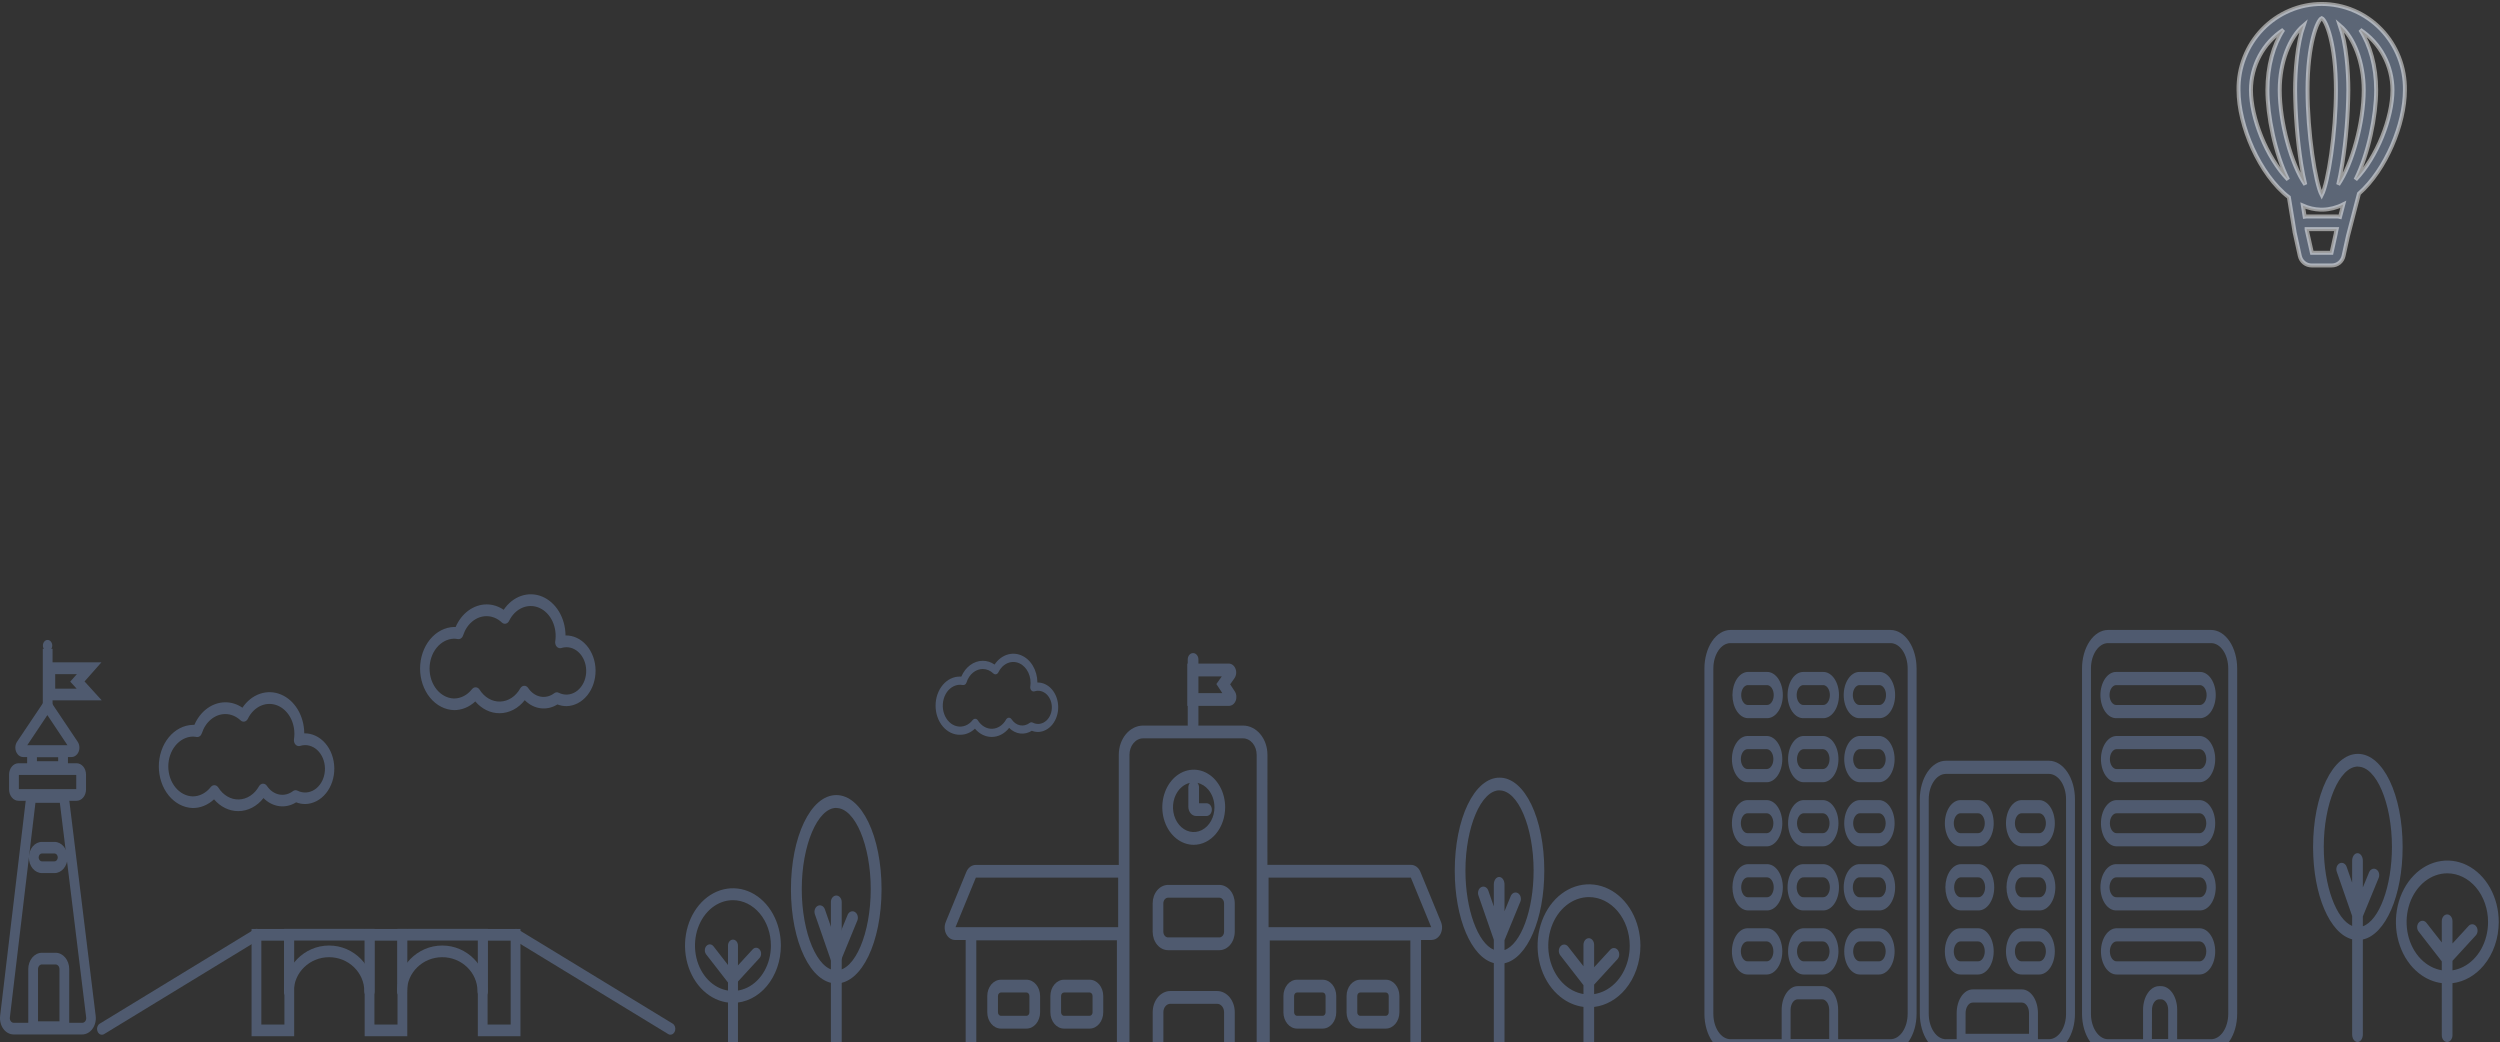 <svg width="631" height="263" viewBox="0 0 631 263" fill="none" xmlns="http://www.w3.org/2000/svg">
<rect x="0" y="0" width="631" height="263" fill="#333333" stroke="none"/>
<g opacity="0.5">
<path d="M558.073 265.62H532.09C530.345 265.616 528.671 264.591 527.437 262.77C526.203 260.948 525.508 258.478 525.506 255.902V168.718C525.508 166.142 526.203 163.672 527.437 161.85C528.671 160.029 530.345 159.004 532.09 159H558.073C559.819 159.002 561.493 160.026 562.729 161.848C563.964 163.67 564.659 166.141 564.661 168.718V255.902C564.659 258.479 563.964 260.95 562.729 262.772C561.493 264.594 559.819 265.618 558.073 265.62ZM532.09 162.319C530.941 162.321 529.839 162.996 529.026 164.195C528.213 165.395 527.756 167.021 527.755 168.718V255.902C527.756 257.598 528.213 259.225 529.026 260.425C529.839 261.624 530.941 262.299 532.09 262.301H558.073C559.223 262.301 560.326 261.627 561.14 260.427C561.954 259.227 562.411 257.6 562.413 255.902V168.718C562.411 167.02 561.954 165.393 561.14 164.193C560.326 162.993 559.223 162.319 558.073 162.319H532.09Z" fill="#6B82AB"/>
<path d="M549.5 265.587H540.91V254.879C540.91 253.295 541.336 251.775 542.095 250.655C542.855 249.535 543.884 248.905 544.958 248.905H545.475C546.548 248.905 547.578 249.535 548.337 250.655C549.096 251.775 549.523 253.295 549.523 254.879L549.5 265.587ZM543.136 262.268H547.251V254.879C547.251 254.175 547.062 253.5 546.725 253.002C546.387 252.504 545.93 252.224 545.452 252.224H544.958C544.481 252.224 544.023 252.504 543.686 253.002C543.348 253.5 543.159 254.175 543.159 254.879L543.136 262.268Z" fill="#6B82AB"/>
<path d="M555.163 181.264H534.236C533.706 181.29 533.177 181.159 532.682 180.878C532.187 180.597 531.736 180.171 531.354 179.627C530.973 179.083 530.67 178.431 530.463 177.711C530.256 176.99 530.149 176.215 530.149 175.432C530.149 174.65 530.256 173.875 530.463 173.154C530.67 172.434 530.973 171.782 531.354 171.238C531.736 170.694 532.187 170.268 532.682 169.987C533.177 169.706 533.706 169.575 534.236 169.601H555.163C555.693 169.575 556.221 169.706 556.716 169.987C557.211 170.268 557.663 170.694 558.044 171.238C558.425 171.782 558.728 172.434 558.935 173.154C559.143 173.875 559.249 174.65 559.249 175.432C559.249 176.215 559.143 176.99 558.935 177.711C558.728 178.431 558.425 179.083 558.044 179.627C557.663 180.171 557.211 180.597 556.716 180.878C556.221 181.159 555.693 181.29 555.163 181.264ZM534.236 172.92C534.005 172.902 533.774 172.954 533.557 173.073C533.34 173.191 533.142 173.373 532.974 173.608C532.806 173.843 532.673 174.126 532.582 174.44C532.491 174.754 532.443 175.091 532.443 175.432C532.443 175.774 532.491 176.111 532.582 176.425C532.673 176.739 532.806 177.021 532.974 177.257C533.142 177.492 533.34 177.674 533.557 177.792C533.774 177.91 534.005 177.963 534.236 177.945H555.163C555.394 177.963 555.624 177.91 555.841 177.792C556.058 177.674 556.256 177.492 556.424 177.257C556.592 177.021 556.725 176.739 556.816 176.425C556.908 176.111 556.955 175.774 556.955 175.432C556.955 175.091 556.908 174.754 556.816 174.44C556.725 174.126 556.592 173.843 556.424 173.608C556.256 173.373 556.058 173.191 555.841 173.073C555.624 172.954 555.394 172.902 555.163 172.92H534.236Z" fill="#6B82AB"/>
<path d="M555.163 197.434H534.236C533.187 197.434 532.182 196.82 531.44 195.725C530.699 194.631 530.282 193.147 530.282 191.599C530.282 190.052 530.699 188.568 531.44 187.474C532.182 186.379 533.187 185.765 534.236 185.765H555.163C556.211 185.765 557.217 186.379 557.958 187.474C558.699 188.568 559.116 190.052 559.116 191.599C559.116 193.147 558.699 194.631 557.958 195.725C557.217 196.82 556.211 197.434 555.163 197.434ZM534.236 189.084C533.783 189.084 533.35 189.349 533.03 189.821C532.711 190.292 532.531 190.932 532.531 191.599C532.531 192.267 532.711 192.907 533.03 193.378C533.35 193.85 533.783 194.115 534.236 194.115H555.163C555.615 194.115 556.048 193.85 556.368 193.378C556.688 192.907 556.867 192.267 556.867 191.599C556.867 190.932 556.688 190.292 556.368 189.821C556.048 189.349 555.615 189.084 555.163 189.084H534.236Z" fill="#6B82AB"/>
<path d="M555.163 213.618H534.236C533.187 213.618 532.182 213.003 531.44 211.909C530.699 210.815 530.282 209.331 530.282 207.783C530.282 206.236 530.699 204.751 531.44 203.657C532.182 202.563 533.187 201.948 534.236 201.948H555.163C556.211 201.948 557.217 202.563 557.958 203.657C558.699 204.751 559.116 206.236 559.116 207.783C559.116 209.331 558.699 210.815 557.958 211.909C557.217 213.003 556.211 213.618 555.163 213.618ZM534.236 205.267C533.783 205.267 533.35 205.532 533.03 206.004C532.711 206.476 532.531 207.116 532.531 207.783C532.531 208.45 532.711 209.09 533.03 209.562C533.35 210.034 533.783 210.299 534.236 210.299H555.163C555.386 210.299 555.608 210.234 555.815 210.107C556.022 209.981 556.21 209.796 556.368 209.562C556.526 209.328 556.652 209.051 556.737 208.746C556.823 208.441 556.867 208.113 556.867 207.783C556.867 207.453 556.823 207.126 556.737 206.82C556.652 206.515 556.526 206.238 556.368 206.004C556.21 205.771 556.022 205.585 555.815 205.459C555.608 205.332 555.386 205.267 555.163 205.267H534.236Z" fill="#6B82AB"/>
<path d="M555.163 229.787H534.236C533.706 229.814 533.177 229.683 532.682 229.401C532.187 229.12 531.736 228.695 531.354 228.151C530.973 227.607 530.67 226.955 530.463 226.234C530.256 225.514 530.149 224.739 530.149 223.956C530.149 223.173 530.256 222.398 530.463 221.678C530.67 220.957 530.973 220.305 531.354 219.761C531.736 219.217 532.187 218.792 532.682 218.51C533.177 218.229 533.706 218.098 534.236 218.124H555.163C555.693 218.098 556.221 218.229 556.716 218.51C557.211 218.792 557.663 219.217 558.044 219.761C558.425 220.305 558.728 220.957 558.935 221.678C559.143 222.398 559.249 223.173 559.249 223.956C559.249 224.739 559.143 225.514 558.935 226.234C558.728 226.955 558.425 227.607 558.044 228.151C557.663 228.695 557.211 229.12 556.716 229.401C556.221 229.683 555.693 229.814 555.163 229.787ZM534.236 221.443C534.005 221.426 533.774 221.478 533.557 221.596C533.34 221.715 533.142 221.897 532.974 222.132C532.806 222.367 532.673 222.65 532.582 222.963C532.491 223.277 532.443 223.615 532.443 223.956C532.443 224.297 532.491 224.635 532.582 224.948C532.673 225.262 532.806 225.545 532.974 225.78C533.142 226.015 533.34 226.197 533.557 226.316C533.774 226.434 534.005 226.486 534.236 226.468H555.163C555.394 226.486 555.624 226.434 555.841 226.316C556.058 226.197 556.256 226.015 556.424 225.78C556.592 225.545 556.725 225.262 556.816 224.948C556.908 224.635 556.955 224.297 556.955 223.956C556.955 223.615 556.908 223.277 556.816 222.963C556.725 222.65 556.592 222.367 556.424 222.132C556.256 221.897 556.058 221.715 555.841 221.596C555.624 221.478 555.394 221.426 555.163 221.443H534.236Z" fill="#6B82AB"/>
<path d="M555.163 245.965H534.236C533.187 245.965 532.182 245.35 531.44 244.256C530.699 243.161 530.282 241.677 530.282 240.13C530.282 238.582 530.699 237.098 531.44 236.004C532.182 234.91 533.187 234.295 534.236 234.295H555.163C556.211 234.295 557.217 234.91 557.958 236.004C558.699 237.098 559.116 238.582 559.116 240.13C559.116 241.677 558.699 243.161 557.958 244.256C557.217 245.35 556.211 245.965 555.163 245.965ZM534.236 237.614C533.783 237.614 533.35 237.879 533.03 238.351C532.711 238.823 532.531 239.463 532.531 240.13C532.531 240.797 532.711 241.437 533.03 241.909C533.35 242.381 533.783 242.646 534.236 242.646H555.163C555.615 242.646 556.048 242.381 556.368 241.909C556.688 241.437 556.867 240.797 556.867 240.13C556.867 239.463 556.688 238.823 556.368 238.351C556.048 237.879 555.615 237.614 555.163 237.614H534.236Z" fill="#6B82AB"/>
<path d="M517.136 265.62H491.154C489.407 265.618 487.733 264.594 486.497 262.772C485.262 260.95 484.567 258.479 484.565 255.902V201.735C484.566 199.157 485.26 196.684 486.496 194.861C487.731 193.038 489.406 192.013 491.154 192.011H517.136C518.882 192.014 520.556 193.04 521.791 194.863C523.025 196.687 523.719 199.158 523.72 201.735V255.902C523.718 258.478 523.023 260.948 521.789 262.77C520.555 264.591 518.881 265.616 517.136 265.62ZM491.154 195.33C490.003 195.332 488.9 196.007 488.086 197.208C487.272 198.409 486.815 200.037 486.813 201.735V255.902C486.815 257.599 487.272 259.227 488.086 260.427C488.9 261.627 490.003 262.301 491.154 262.301H517.136C518.285 262.299 519.387 261.624 520.2 260.425C521.013 259.225 521.47 257.598 521.472 255.902V201.735C521.472 200.038 521.015 198.409 520.202 197.208C519.389 196.007 518.286 195.332 517.136 195.33H491.154Z" fill="#6B82AB"/>
<path d="M514.374 264.253H493.865V255.703C493.865 254.118 494.292 252.599 495.051 251.478C495.81 250.358 496.84 249.729 497.913 249.729H510.326C511.4 249.729 512.43 250.358 513.189 251.478C513.948 252.599 514.374 254.118 514.374 255.703V264.253ZM496.101 260.933H512.125V255.703C512.125 254.999 511.936 254.323 511.599 253.825C511.261 253.327 510.804 253.048 510.326 253.048H497.913C497.436 253.048 496.979 253.327 496.641 253.825C496.304 254.323 496.114 254.999 496.114 255.703L496.101 260.933Z" fill="#6B82AB"/>
<path d="M499.254 213.618H494.837C493.789 213.618 492.783 213.003 492.042 211.909C491.3 210.815 490.884 209.331 490.884 207.783C490.884 206.236 491.3 204.751 492.042 203.657C492.783 202.563 493.789 201.948 494.837 201.948H499.254C500.302 201.948 501.308 202.563 502.049 203.657C502.791 204.751 503.207 206.236 503.207 207.783C503.207 209.331 502.791 210.815 502.049 211.909C501.308 213.003 500.302 213.618 499.254 213.618ZM494.837 205.267C494.385 205.267 493.951 205.532 493.632 206.004C493.312 206.476 493.133 207.116 493.133 207.783C493.133 208.45 493.312 209.09 493.632 209.562C493.951 210.034 494.385 210.299 494.837 210.299H499.254C499.478 210.299 499.699 210.234 499.906 210.107C500.113 209.981 500.301 209.796 500.459 209.562C500.617 209.328 500.743 209.051 500.829 208.746C500.914 208.441 500.958 208.113 500.958 207.783C500.958 207.453 500.914 207.126 500.829 206.82C500.743 206.515 500.617 206.238 500.459 206.004C500.301 205.771 500.113 205.585 499.906 205.459C499.699 205.332 499.478 205.267 499.254 205.267H494.837Z" fill="#6B82AB"/>
<path d="M499.254 229.787H494.837C493.812 229.736 492.841 229.1 492.128 228.012C491.416 226.924 491.017 225.469 491.017 223.956C491.017 222.442 491.416 220.988 492.128 219.9C492.841 218.812 493.812 218.175 494.837 218.124H499.254C499.784 218.098 500.312 218.229 500.807 218.51C501.302 218.792 501.754 219.217 502.135 219.761C502.516 220.305 502.819 220.957 503.027 221.678C503.234 222.398 503.34 223.173 503.34 223.956C503.34 224.739 503.234 225.514 503.027 226.234C502.819 226.955 502.516 227.607 502.135 228.151C501.754 228.695 501.302 229.12 500.807 229.401C500.312 229.683 499.784 229.814 499.254 229.787ZM494.837 221.443C494.401 221.477 493.99 221.756 493.689 222.223C493.388 222.691 493.22 223.311 493.22 223.956C493.22 224.601 493.388 225.221 493.689 225.689C493.99 226.156 494.401 226.435 494.837 226.468H499.254C499.485 226.486 499.716 226.434 499.932 226.316C500.149 226.197 500.348 226.015 500.515 225.78C500.683 225.545 500.816 225.262 500.908 224.948C500.999 224.635 501.046 224.297 501.046 223.956C501.046 223.615 500.999 223.277 500.908 222.963C500.816 222.65 500.683 222.367 500.515 222.132C500.348 221.897 500.149 221.715 499.932 221.596C499.716 221.478 499.485 221.426 499.254 221.443H494.837Z" fill="#6B82AB"/>
<path d="M499.254 245.965H494.837C493.789 245.965 492.783 245.35 492.042 244.256C491.3 243.161 490.884 241.677 490.884 240.13C490.884 238.582 491.3 237.098 492.042 236.004C492.783 234.91 493.789 234.295 494.837 234.295H499.254C500.302 234.295 501.308 234.91 502.049 236.004C502.791 237.098 503.207 238.582 503.207 240.13C503.207 241.677 502.791 243.161 502.049 244.256C501.308 245.35 500.302 245.965 499.254 245.965ZM494.837 237.614C494.385 237.614 493.951 237.879 493.632 238.351C493.312 238.823 493.133 239.463 493.133 240.13C493.133 240.797 493.312 241.437 493.632 241.909C493.951 242.381 494.385 242.646 494.837 242.646H499.254C499.706 242.646 500.139 242.381 500.459 241.909C500.779 241.437 500.958 240.797 500.958 240.13C500.958 239.463 500.779 238.823 500.459 238.351C500.139 237.879 499.706 237.614 499.254 237.614H494.837Z" fill="#6B82AB"/>
<path d="M514.68 213.618H510.264C509.215 213.618 508.21 213.003 507.468 211.909C506.727 210.815 506.31 209.331 506.31 207.783C506.31 206.236 506.727 204.751 507.468 203.657C508.21 202.563 509.215 201.948 510.264 201.948H514.68C515.729 201.948 516.734 202.563 517.476 203.657C518.217 204.751 518.634 206.236 518.634 207.783C518.634 209.331 518.217 210.815 517.476 211.909C516.734 213.003 515.729 213.618 514.68 213.618ZM510.264 205.267C509.812 205.267 509.378 205.532 509.058 206.004C508.739 206.476 508.559 207.116 508.559 207.783C508.559 208.45 508.739 209.09 509.058 209.562C509.378 210.034 509.812 210.299 510.264 210.299H514.68C514.904 210.299 515.126 210.234 515.333 210.107C515.539 209.981 515.727 209.796 515.886 209.562C516.044 209.328 516.169 209.051 516.255 208.746C516.341 208.441 516.385 208.113 516.385 207.783C516.385 207.453 516.341 207.126 516.255 206.82C516.169 206.515 516.044 206.238 515.886 206.004C515.727 205.771 515.539 205.585 515.333 205.459C515.126 205.332 514.904 205.267 514.68 205.267H510.264Z" fill="#6B82AB"/>
<path d="M514.68 229.787H510.264C509.239 229.736 508.268 229.1 507.555 228.012C506.842 226.924 506.444 225.469 506.444 223.956C506.444 222.442 506.842 220.988 507.555 219.9C508.268 218.812 509.239 218.175 510.264 218.124H514.68C515.21 218.098 515.739 218.229 516.234 218.51C516.729 218.792 517.18 219.217 517.561 219.761C517.943 220.305 518.246 220.957 518.453 221.678C518.66 222.398 518.767 223.173 518.767 223.956C518.767 224.739 518.66 225.514 518.453 226.234C518.246 226.955 517.943 227.607 517.561 228.151C517.18 228.695 516.729 229.12 516.234 229.401C515.739 229.683 515.21 229.814 514.68 229.787ZM510.264 221.443C509.827 221.477 509.416 221.756 509.115 222.223C508.814 222.691 508.647 223.311 508.647 223.956C508.647 224.601 508.814 225.221 509.115 225.689C509.416 226.156 509.827 226.435 510.264 226.468H514.68C514.911 226.486 515.142 226.434 515.359 226.316C515.576 226.197 515.774 226.015 515.942 225.78C516.109 225.545 516.243 225.262 516.334 224.948C516.425 224.635 516.472 224.297 516.472 223.956C516.472 223.615 516.425 223.277 516.334 222.963C516.243 222.65 516.109 222.367 515.942 222.132C515.774 221.897 515.576 221.715 515.359 221.596C515.142 221.478 514.911 221.426 514.68 221.443H510.264Z" fill="#6B82AB"/>
<path d="M514.68 245.965H510.264C509.215 245.965 508.21 245.35 507.468 244.256C506.727 243.161 506.31 241.677 506.31 240.13C506.31 238.582 506.727 237.098 507.468 236.004C508.21 234.91 509.215 234.295 510.264 234.295H514.68C515.729 234.295 516.734 234.91 517.476 236.004C518.217 237.098 518.634 238.582 518.634 240.13C518.634 241.677 518.217 243.161 517.476 244.256C516.734 245.35 515.729 245.965 514.68 245.965ZM510.264 237.614C509.812 237.614 509.378 237.879 509.058 238.351C508.739 238.823 508.559 239.463 508.559 240.13C508.559 240.797 508.739 241.437 509.058 241.909C509.378 242.381 509.812 242.646 510.264 242.646H514.68C515.132 242.646 515.566 242.381 515.886 241.909C516.205 241.437 516.385 240.797 516.385 240.13C516.385 239.463 516.205 238.823 515.886 238.351C515.566 237.879 515.132 237.614 514.68 237.614H510.264Z" fill="#6B82AB"/>
<path d="M477.157 265.62H436.783C435.037 265.616 433.364 264.591 432.129 262.77C430.895 260.948 430.201 258.478 430.198 255.902V168.718C430.201 166.142 430.895 163.672 432.129 161.85C433.364 160.029 435.037 159.004 436.783 159H477.157C478.903 159.004 480.576 160.029 481.81 161.85C483.045 163.672 483.739 166.142 483.741 168.718V255.902C483.739 258.478 483.045 260.948 481.81 262.77C480.576 264.591 478.903 265.616 477.157 265.62ZM436.783 162.319C435.633 162.321 434.531 162.996 433.718 164.195C432.905 165.395 432.448 167.021 432.447 168.718V255.902C432.448 257.598 432.905 259.225 433.718 260.425C434.531 261.624 435.633 262.299 436.783 262.301H477.157C478.307 262.299 479.409 261.624 480.222 260.425C481.034 259.225 481.492 257.598 481.493 255.902V168.718C481.492 167.021 481.034 165.395 480.222 164.195C479.409 162.996 478.307 162.321 477.157 162.319H436.783Z" fill="#6B82AB"/>
<path d="M463.944 265.587H449.695V254.879C449.695 253.295 450.122 251.775 450.881 250.655C451.64 249.535 452.67 248.905 453.743 248.905H459.896C460.969 248.905 461.999 249.535 462.758 250.655C463.517 251.775 463.944 253.295 463.944 254.879V265.587ZM451.944 262.268H461.695V254.879C461.695 254.175 461.505 253.5 461.168 253.002C460.83 252.504 460.373 252.224 459.896 252.224H453.743C453.266 252.224 452.808 252.504 452.471 253.002C452.134 253.5 451.944 254.175 451.944 254.879V262.268Z" fill="#6B82AB"/>
<path d="M474.243 181.264H469.439C468.909 181.29 468.381 181.159 467.886 180.878C467.391 180.597 466.94 180.171 466.558 179.627C466.177 179.083 465.874 178.431 465.667 177.711C465.46 176.99 465.353 176.215 465.353 175.432C465.353 174.65 465.46 173.875 465.667 173.154C465.874 172.434 466.177 171.782 466.558 171.238C466.94 170.694 467.391 170.268 467.886 169.987C468.381 169.706 468.909 169.575 469.439 169.601H474.243C474.773 169.575 475.301 169.706 475.796 169.987C476.291 170.268 476.743 170.694 477.124 171.238C477.505 171.782 477.809 172.434 478.016 173.154C478.223 173.875 478.329 174.65 478.329 175.432C478.329 176.215 478.223 176.99 478.016 177.711C477.809 178.431 477.505 179.083 477.124 179.627C476.743 180.171 476.291 180.597 475.796 180.878C475.301 181.159 474.773 181.29 474.243 181.264ZM469.439 172.92C469.209 172.902 468.978 172.954 468.761 173.073C468.544 173.191 468.346 173.373 468.178 173.608C468.01 173.843 467.877 174.126 467.786 174.44C467.694 174.754 467.647 175.091 467.647 175.432C467.647 175.774 467.694 176.111 467.786 176.425C467.877 176.739 468.01 177.021 468.178 177.257C468.346 177.492 468.544 177.674 468.761 177.792C468.978 177.91 469.209 177.963 469.439 177.945H474.243C474.474 177.963 474.705 177.91 474.922 177.792C475.138 177.674 475.337 177.492 475.504 177.257C475.672 177.021 475.805 176.739 475.897 176.425C475.988 176.111 476.035 175.774 476.035 175.432C476.035 175.091 475.988 174.754 475.897 174.44C475.805 174.126 475.672 173.843 475.504 173.608C475.337 173.373 475.138 173.191 474.922 173.073C474.705 172.954 474.474 172.902 474.243 172.92H469.439Z" fill="#6B82AB"/>
<path d="M474.243 197.434H469.439C468.391 197.434 467.385 196.82 466.644 195.725C465.903 194.631 465.486 193.147 465.486 191.599C465.486 190.052 465.903 188.568 466.644 187.474C467.385 186.379 468.391 185.765 469.439 185.765H474.243C475.291 185.765 476.297 186.379 477.038 187.474C477.78 188.568 478.196 190.052 478.196 191.599C478.196 193.147 477.78 194.631 477.038 195.725C476.297 196.82 475.291 197.434 474.243 197.434ZM469.439 189.084C468.987 189.084 468.554 189.349 468.234 189.821C467.914 190.292 467.735 190.932 467.735 191.599C467.735 192.267 467.914 192.907 468.234 193.378C468.554 193.85 468.987 194.115 469.439 194.115H474.243C474.695 194.115 475.128 193.85 475.448 193.378C475.768 192.907 475.947 192.267 475.947 191.599C475.947 190.932 475.768 190.292 475.448 189.821C475.128 189.349 474.695 189.084 474.243 189.084H469.439Z" fill="#6B82AB"/>
<path d="M474.243 213.618H469.439C468.391 213.618 467.385 213.003 466.644 211.909C465.903 210.815 465.486 209.331 465.486 207.783C465.486 206.236 465.903 204.751 466.644 203.657C467.385 202.563 468.391 201.948 469.439 201.948H474.243C475.291 201.948 476.297 202.563 477.038 203.657C477.78 204.751 478.196 206.236 478.196 207.783C478.196 209.331 477.78 210.815 477.038 211.909C476.297 213.003 475.291 213.618 474.243 213.618ZM469.439 205.267C468.987 205.267 468.554 205.532 468.234 206.004C467.914 206.476 467.735 207.116 467.735 207.783C467.735 208.45 467.914 209.09 468.234 209.562C468.554 210.034 468.987 210.299 469.439 210.299H474.243C474.467 210.299 474.688 210.234 474.895 210.107C475.102 209.981 475.29 209.796 475.448 209.562C475.606 209.328 475.732 209.051 475.818 208.746C475.903 208.441 475.947 208.113 475.947 207.783C475.947 207.453 475.903 207.126 475.818 206.82C475.732 206.515 475.606 206.238 475.448 206.004C475.29 205.771 475.102 205.585 474.895 205.459C474.688 205.332 474.467 205.267 474.243 205.267H469.439Z" fill="#6B82AB"/>
<path d="M474.243 229.787H469.439C468.909 229.814 468.381 229.683 467.886 229.401C467.391 229.12 466.94 228.695 466.558 228.151C466.177 227.607 465.874 226.955 465.667 226.234C465.46 225.514 465.353 224.739 465.353 223.956C465.353 223.173 465.46 222.398 465.667 221.678C465.874 220.957 466.177 220.305 466.558 219.761C466.94 219.217 467.391 218.792 467.886 218.51C468.381 218.229 468.909 218.098 469.439 218.124H474.243C474.773 218.098 475.301 218.229 475.796 218.51C476.291 218.792 476.743 219.217 477.124 219.761C477.505 220.305 477.809 220.957 478.016 221.678C478.223 222.398 478.329 223.173 478.329 223.956C478.329 224.739 478.223 225.514 478.016 226.234C477.809 226.955 477.505 227.607 477.124 228.151C476.743 228.695 476.291 229.12 475.796 229.401C475.301 229.683 474.773 229.814 474.243 229.787ZM469.439 221.443C469.209 221.426 468.978 221.478 468.761 221.596C468.544 221.715 468.346 221.897 468.178 222.132C468.01 222.367 467.877 222.65 467.786 222.963C467.694 223.277 467.647 223.615 467.647 223.956C467.647 224.297 467.694 224.635 467.786 224.948C467.877 225.262 468.01 225.545 468.178 225.78C468.346 226.015 468.544 226.197 468.761 226.316C468.978 226.434 469.209 226.486 469.439 226.468H474.243C474.474 226.486 474.705 226.434 474.922 226.316C475.138 226.197 475.337 226.015 475.504 225.78C475.672 225.545 475.805 225.262 475.897 224.948C475.988 224.635 476.035 224.297 476.035 223.956C476.035 223.615 475.988 223.277 475.897 222.963C475.805 222.65 475.672 222.367 475.504 222.132C475.337 221.897 475.138 221.715 474.922 221.596C474.705 221.478 474.474 221.426 474.243 221.443H469.439Z" fill="#6B82AB"/>
<path d="M474.243 245.965H469.439C468.391 245.965 467.385 245.35 466.644 244.256C465.903 243.161 465.486 241.677 465.486 240.13C465.486 238.582 465.903 237.098 466.644 236.004C467.385 234.91 468.391 234.295 469.439 234.295H474.243C475.291 234.295 476.297 234.91 477.038 236.004C477.78 237.098 478.196 238.582 478.196 240.13C478.196 241.677 477.78 243.161 477.038 244.256C476.297 245.35 475.291 245.965 474.243 245.965ZM469.439 237.614C469.216 237.614 468.994 237.679 468.787 237.805C468.58 237.932 468.392 238.117 468.234 238.351C468.076 238.584 467.95 238.862 467.865 239.167C467.779 239.472 467.735 239.799 467.735 240.13C467.735 240.46 467.779 240.787 467.865 241.092C467.95 241.398 468.076 241.675 468.234 241.909C468.392 242.142 468.58 242.328 468.787 242.454C468.994 242.58 469.216 242.646 469.439 242.646H474.243C474.695 242.646 475.128 242.381 475.448 241.909C475.768 241.437 475.947 240.797 475.947 240.13C475.947 239.463 475.768 238.823 475.448 238.351C475.128 237.879 474.695 237.614 474.243 237.614H469.439Z" fill="#6B82AB"/>
<path d="M460.071 181.264H455.268C454.737 181.29 454.209 181.159 453.714 180.878C453.219 180.597 452.768 180.171 452.386 179.627C452.005 179.083 451.702 178.431 451.495 177.711C451.288 176.99 451.181 176.215 451.181 175.432C451.181 174.65 451.288 173.875 451.495 173.154C451.702 172.434 452.005 171.782 452.386 171.238C452.768 170.694 453.219 170.268 453.714 169.987C454.209 169.706 454.737 169.575 455.268 169.601H460.071C460.601 169.575 461.129 169.706 461.624 169.987C462.119 170.268 462.571 170.694 462.952 171.238C463.333 171.782 463.637 172.434 463.844 173.154C464.051 173.875 464.158 174.65 464.158 175.432C464.158 176.215 464.051 176.99 463.844 177.711C463.637 178.431 463.333 179.083 462.952 179.627C462.571 180.171 462.119 180.597 461.624 180.878C461.129 181.159 460.601 181.29 460.071 181.264ZM455.268 172.92C455.037 172.902 454.806 172.954 454.589 173.073C454.372 173.191 454.174 173.373 454.006 173.608C453.838 173.843 453.705 174.126 453.614 174.44C453.523 174.754 453.475 175.091 453.475 175.432C453.475 175.774 453.523 176.111 453.614 176.425C453.705 176.739 453.838 177.021 454.006 177.257C454.174 177.492 454.372 177.674 454.589 177.792C454.806 177.91 455.037 177.963 455.268 177.945H460.071C460.302 177.963 460.533 177.91 460.75 177.792C460.967 177.674 461.165 177.492 461.332 177.257C461.5 177.021 461.634 176.739 461.725 176.425C461.816 176.111 461.863 175.774 461.863 175.432C461.863 175.091 461.816 174.754 461.725 174.44C461.634 174.126 461.5 173.843 461.332 173.608C461.165 173.373 460.967 173.191 460.75 173.073C460.533 172.954 460.302 172.902 460.071 172.92H455.268Z" fill="#6B82AB"/>
<path d="M460.071 197.434H455.268C454.219 197.434 453.214 196.82 452.472 195.725C451.731 194.631 451.314 193.147 451.314 191.599C451.314 190.052 451.731 188.568 452.472 187.474C453.214 186.379 454.219 185.765 455.268 185.765H460.071C461.12 185.765 462.125 186.379 462.867 187.474C463.608 188.568 464.025 190.052 464.025 191.599C464.025 193.147 463.608 194.631 462.867 195.725C462.125 196.82 461.12 197.434 460.071 197.434ZM455.268 189.084C454.816 189.084 454.382 189.349 454.062 189.821C453.743 190.292 453.563 190.932 453.563 191.599C453.563 192.267 453.743 192.907 454.062 193.378C454.382 193.85 454.816 194.115 455.268 194.115H460.071C460.523 194.115 460.957 193.85 461.276 193.378C461.596 192.907 461.776 192.267 461.776 191.599C461.776 190.932 461.596 190.292 461.276 189.821C460.957 189.349 460.523 189.084 460.071 189.084H455.268Z" fill="#6B82AB"/>
<path d="M460.071 213.618H455.268C454.219 213.618 453.214 213.003 452.472 211.909C451.731 210.815 451.314 209.331 451.314 207.783C451.314 206.236 451.731 204.751 452.472 203.657C453.214 202.563 454.219 201.948 455.268 201.948H460.071C461.12 201.948 462.125 202.563 462.867 203.657C463.608 204.751 464.025 206.236 464.025 207.783C464.025 209.331 463.608 210.815 462.867 211.909C462.125 213.003 461.12 213.618 460.071 213.618ZM455.268 205.267C454.816 205.267 454.382 205.532 454.062 206.004C453.743 206.476 453.563 207.116 453.563 207.783C453.563 208.45 453.743 209.09 454.062 209.562C454.382 210.034 454.816 210.299 455.268 210.299H460.071C460.295 210.299 460.517 210.234 460.723 210.107C460.93 209.981 461.118 209.796 461.276 209.562C461.435 209.328 461.56 209.051 461.646 208.746C461.732 208.441 461.776 208.113 461.776 207.783C461.776 207.453 461.732 207.126 461.646 206.82C461.56 206.515 461.435 206.238 461.276 206.004C461.118 205.771 460.93 205.585 460.723 205.459C460.517 205.332 460.295 205.267 460.071 205.267H455.268Z" fill="#6B82AB"/>
<path d="M460.071 229.787H455.268C454.737 229.814 454.209 229.683 453.714 229.401C453.219 229.12 452.768 228.695 452.386 228.151C452.005 227.607 451.702 226.955 451.495 226.234C451.288 225.514 451.181 224.739 451.181 223.956C451.181 223.173 451.288 222.398 451.495 221.678C451.702 220.957 452.005 220.305 452.386 219.761C452.768 219.217 453.219 218.792 453.714 218.51C454.209 218.229 454.737 218.098 455.268 218.124H460.071C460.601 218.098 461.129 218.229 461.624 218.51C462.119 218.792 462.571 219.217 462.952 219.761C463.333 220.305 463.637 220.957 463.844 221.678C464.051 222.398 464.158 223.173 464.158 223.956C464.158 224.739 464.051 225.514 463.844 226.234C463.637 226.955 463.333 227.607 462.952 228.151C462.571 228.695 462.119 229.12 461.624 229.401C461.129 229.683 460.601 229.814 460.071 229.787ZM455.268 221.443C455.037 221.426 454.806 221.478 454.589 221.596C454.372 221.715 454.174 221.897 454.006 222.132C453.838 222.367 453.705 222.65 453.614 222.963C453.523 223.277 453.475 223.615 453.475 223.956C453.475 224.297 453.523 224.635 453.614 224.948C453.705 225.262 453.838 225.545 454.006 225.78C454.174 226.015 454.372 226.197 454.589 226.316C454.806 226.434 455.037 226.486 455.268 226.468H460.071C460.302 226.486 460.533 226.434 460.75 226.316C460.967 226.197 461.165 226.015 461.332 225.78C461.5 225.545 461.634 225.262 461.725 224.948C461.816 224.635 461.863 224.297 461.863 223.956C461.863 223.615 461.816 223.277 461.725 222.963C461.634 222.65 461.5 222.367 461.332 222.132C461.165 221.897 460.967 221.715 460.75 221.596C460.533 221.478 460.302 221.426 460.071 221.443H455.268Z" fill="#6B82AB"/>
<path d="M460.071 245.965H455.268C454.219 245.965 453.214 245.35 452.472 244.256C451.731 243.161 451.314 241.677 451.314 240.13C451.314 238.582 451.731 237.098 452.472 236.004C453.214 234.91 454.219 234.295 455.268 234.295H460.071C461.12 234.295 462.125 234.91 462.867 236.004C463.608 237.098 464.025 238.582 464.025 240.13C464.025 241.677 463.608 243.161 462.867 244.256C462.125 245.35 461.12 245.965 460.071 245.965ZM455.268 237.614C454.816 237.614 454.382 237.879 454.062 238.351C453.743 238.823 453.563 239.463 453.563 240.13C453.563 240.797 453.743 241.437 454.062 241.909C454.382 242.381 454.816 242.646 455.268 242.646H460.071C460.523 242.646 460.957 242.381 461.276 241.909C461.596 241.437 461.776 240.797 461.776 240.13C461.776 239.463 461.596 238.823 461.276 238.351C460.957 237.879 460.523 237.614 460.071 237.614H455.268Z" fill="#6B82AB"/>
<path d="M445.899 181.264H441.091C440.067 181.213 439.095 180.576 438.383 179.488C437.67 178.4 437.271 176.946 437.271 175.432C437.271 173.919 437.67 172.465 438.383 171.377C439.095 170.289 440.067 169.652 441.091 169.601H445.899C446.429 169.575 446.958 169.706 447.453 169.987C447.948 170.268 448.399 170.694 448.781 171.238C449.162 171.782 449.465 172.434 449.672 173.154C449.879 173.875 449.986 174.65 449.986 175.432C449.986 176.215 449.879 176.99 449.672 177.711C449.465 178.431 449.162 179.083 448.781 179.627C448.399 180.171 447.948 180.597 447.453 180.878C446.958 181.159 446.429 181.29 445.899 181.264ZM441.091 172.92C440.655 172.953 440.244 173.232 439.943 173.7C439.642 174.167 439.474 174.788 439.474 175.432C439.474 176.077 439.642 176.698 439.943 177.165C440.244 177.633 440.655 177.912 441.091 177.945H445.899C446.13 177.963 446.361 177.91 446.578 177.792C446.795 177.674 446.993 177.492 447.161 177.257C447.328 177.021 447.462 176.739 447.553 176.425C447.644 176.111 447.691 175.774 447.691 175.432C447.691 175.091 447.644 174.754 447.553 174.44C447.462 174.126 447.328 173.843 447.161 173.608C446.993 173.373 446.795 173.191 446.578 173.073C446.361 172.954 446.13 172.902 445.899 172.92H441.091Z" fill="#6B82AB"/>
<path d="M445.899 197.434H441.092C440.043 197.434 439.037 196.82 438.296 195.725C437.555 194.631 437.138 193.147 437.138 191.599C437.138 190.052 437.555 188.568 438.296 187.474C439.037 186.379 440.043 185.765 441.092 185.765H445.899C446.948 185.765 447.953 186.379 448.695 187.474C449.436 188.568 449.853 190.052 449.853 191.599C449.853 193.147 449.436 194.631 448.695 195.725C447.953 196.82 446.948 197.434 445.899 197.434ZM441.092 189.084C440.639 189.084 440.206 189.349 439.886 189.821C439.567 190.292 439.387 190.932 439.387 191.599C439.387 192.267 439.567 192.907 439.886 193.378C440.206 193.85 440.639 194.115 441.092 194.115H445.899C446.351 194.115 446.785 193.85 447.105 193.378C447.424 192.907 447.604 192.267 447.604 191.599C447.604 190.932 447.424 190.292 447.105 189.821C446.785 189.349 446.351 189.084 445.899 189.084H441.092Z" fill="#6B82AB"/>
<path d="M445.899 213.618H441.092C440.043 213.618 439.037 213.003 438.296 211.909C437.555 210.815 437.138 209.331 437.138 207.783C437.138 206.236 437.555 204.751 438.296 203.657C439.037 202.563 440.043 201.948 441.092 201.948H445.899C446.948 201.948 447.953 202.563 448.695 203.657C449.436 204.751 449.853 206.236 449.853 207.783C449.853 209.331 449.436 210.815 448.695 211.909C447.953 213.003 446.948 213.618 445.899 213.618ZM441.092 205.267C440.639 205.267 440.206 205.532 439.886 206.004C439.567 206.476 439.387 207.116 439.387 207.783C439.387 208.45 439.567 209.09 439.886 209.562C440.206 210.034 440.639 210.299 441.092 210.299H445.899C446.351 210.299 446.785 210.034 447.105 209.562C447.424 209.09 447.604 208.45 447.604 207.783C447.604 207.116 447.424 206.476 447.105 206.004C446.785 205.532 446.351 205.267 445.899 205.267H441.092Z" fill="#6B82AB"/>
<path d="M445.899 229.787H441.091C440.067 229.736 439.095 229.1 438.383 228.012C437.67 226.924 437.271 225.469 437.271 223.956C437.271 222.442 437.67 220.988 438.383 219.9C439.095 218.812 440.067 218.175 441.091 218.124H445.899C446.429 218.098 446.958 218.229 447.453 218.51C447.948 218.792 448.399 219.217 448.781 219.761C449.162 220.305 449.465 220.957 449.672 221.678C449.879 222.398 449.986 223.173 449.986 223.956C449.986 224.739 449.879 225.514 449.672 226.234C449.465 226.955 449.162 227.607 448.781 228.151C448.399 228.695 447.948 229.12 447.453 229.401C446.958 229.683 446.429 229.814 445.899 229.787ZM441.091 221.443C440.655 221.477 440.244 221.756 439.943 222.223C439.642 222.691 439.474 223.311 439.474 223.956C439.474 224.601 439.642 225.221 439.943 225.689C440.244 226.156 440.655 226.435 441.091 226.468H445.899C446.13 226.486 446.361 226.434 446.578 226.316C446.795 226.197 446.993 226.015 447.161 225.78C447.328 225.545 447.462 225.262 447.553 224.948C447.644 224.635 447.691 224.297 447.691 223.956C447.691 223.615 447.644 223.277 447.553 222.963C447.462 222.65 447.328 222.367 447.161 222.132C446.993 221.897 446.795 221.715 446.578 221.596C446.361 221.478 446.13 221.426 445.899 221.443H441.091Z" fill="#6B82AB"/>
<path d="M445.899 245.965H441.092C440.043 245.965 439.037 245.35 438.296 244.256C437.555 243.161 437.138 241.677 437.138 240.13C437.138 238.582 437.555 237.098 438.296 236.004C439.037 234.91 440.043 234.295 441.092 234.295H445.899C446.948 234.295 447.953 234.91 448.695 236.004C449.436 237.098 449.853 238.582 449.853 240.13C449.853 241.677 449.436 243.161 448.695 244.256C447.953 245.35 446.948 245.965 445.899 245.965ZM441.092 237.614C440.639 237.614 440.206 237.879 439.886 238.351C439.567 238.823 439.387 239.463 439.387 240.13C439.387 240.797 439.567 241.437 439.886 241.909C440.206 242.381 440.639 242.646 441.092 242.646H445.899C446.351 242.646 446.785 242.381 447.105 241.909C447.424 241.437 447.604 240.797 447.604 240.13C447.604 239.463 447.424 238.823 447.105 238.351C446.785 237.879 446.351 237.614 445.899 237.614H441.092Z" fill="#6B82AB"/>
<path fill-rule="evenodd" clip-rule="evenodd" d="M583.824 213.772C583.824 225.935 588.062 235.645 593.685 237.081V261.112C593.685 261.613 593.827 262.093 594.08 262.447C594.332 262.801 594.675 263 595.032 263C595.389 263 595.732 262.801 595.984 262.447C596.237 262.093 596.379 261.613 596.379 261.112V237.13C602.098 235.881 606.421 226.083 606.421 213.772C606.421 200.583 601.492 190.279 595.136 190.279C588.779 190.279 583.824 200.583 583.824 213.772ZM596.379 231.303V233.799C600.493 232.336 603.727 223.75 603.727 213.746C603.727 202.753 599.79 193.499 595.136 193.499V193.473C590.476 193.473 586.517 202.76 586.517 213.746C586.517 223.577 589.666 232.046 593.685 233.719V231.207L589.824 220.083C589.746 219.886 589.702 219.672 589.695 219.454C589.688 219.236 589.718 219.019 589.783 218.815C589.848 218.611 589.947 218.425 590.075 218.269C590.202 218.113 590.354 217.989 590.523 217.905C590.691 217.821 590.872 217.779 591.054 217.781C591.237 217.783 591.417 217.83 591.584 217.918C591.751 218.006 591.901 218.134 592.026 218.293C592.15 218.453 592.246 218.641 592.308 218.846L593.685 222.806V217.233C593.685 216.732 593.827 216.252 594.08 215.898C594.332 215.544 594.675 215.345 595.032 215.345C595.389 215.345 595.732 215.544 595.984 215.898C596.237 216.252 596.379 216.732 596.379 217.233V224.012L597.996 220.083C598.166 219.726 598.443 219.46 598.77 219.339C599.098 219.218 599.453 219.252 599.761 219.433C600.069 219.614 600.307 219.928 600.428 220.312C600.549 220.697 600.542 221.121 600.409 221.5L596.379 231.303ZM619.003 248.153C621.968 247.794 624.755 246.224 626.88 243.682C629.312 240.773 630.679 236.83 630.682 232.718C630.682 229.649 629.921 226.65 628.495 224.098C627.069 221.547 625.042 219.558 622.67 218.384C620.299 217.21 617.69 216.904 615.172 217.503C612.655 218.102 610.343 219.58 608.528 221.75C606.714 223.92 605.478 226.685 604.978 229.695C604.478 232.705 604.736 235.824 605.719 238.659C606.702 241.494 608.366 243.916 610.5 245.62C612.244 247.012 614.238 247.873 616.309 248.141V261.294C616.309 261.518 616.343 261.741 616.411 261.948C616.478 262.155 616.577 262.344 616.702 262.502C616.828 262.661 616.976 262.786 617.14 262.872C617.304 262.957 617.479 263.001 617.656 263C618.013 263 618.356 262.82 618.608 262.5C618.861 262.18 619.003 261.746 619.003 261.294V248.153ZM619.003 244.913C619.904 244.776 620.791 244.496 621.64 244.076C623.519 243.146 625.125 241.57 626.256 239.548C627.386 237.527 627.989 235.149 627.989 232.718C627.986 229.459 626.903 226.335 624.976 224.031C623.049 221.726 620.437 220.429 617.711 220.424C615.677 220.423 613.689 221.143 611.997 222.493C610.305 223.843 608.986 225.762 608.207 228.009C607.428 230.255 607.223 232.727 607.62 235.112C608.016 237.497 608.995 239.688 610.433 241.408C611.871 243.128 613.703 244.3 615.698 244.775C615.901 244.823 616.105 244.864 616.309 244.898V242.654L610.45 235.107C610.33 234.952 610.236 234.77 610.175 234.572C610.113 234.373 610.085 234.162 610.092 233.951C610.099 233.74 610.14 233.532 610.214 233.34C610.288 233.147 610.393 232.975 610.523 232.831C610.652 232.687 610.805 232.575 610.971 232.502C611.137 232.428 611.313 232.395 611.49 232.403C611.667 232.411 611.84 232.46 612.001 232.549C612.162 232.637 612.307 232.763 612.427 232.918L616.309 237.885V232.506C616.309 232.053 616.451 231.62 616.704 231.3C616.956 230.98 617.299 230.8 617.656 230.8C618.013 230.8 618.356 230.98 618.608 231.3C618.861 231.62 619.003 232.053 619.003 232.506V238.144L623.082 233.703C623.346 233.416 623.695 233.265 624.052 233.285C624.409 233.305 624.745 233.494 624.986 233.81C625.227 234.126 625.352 234.543 625.336 234.97C625.319 235.397 625.161 235.798 624.897 236.086L619.003 242.513V244.913Z" fill="#6B82AB"/>
<path fill-rule="evenodd" clip-rule="evenodd" d="M367.181 219.772C367.181 231.935 371.419 241.645 377.043 243.081V267.112C377.043 267.613 377.185 268.093 377.438 268.447C377.69 268.801 378.033 269 378.39 269C378.747 269 379.089 268.801 379.342 268.447C379.595 268.093 379.736 267.613 379.736 267.112V243.13C385.455 241.881 389.778 232.083 389.778 219.772C389.778 206.583 384.849 196.279 378.493 196.279C372.137 196.279 367.181 206.583 367.181 219.772ZM379.736 237.303V239.799C383.85 238.336 387.085 229.75 387.085 219.746C387.085 208.753 383.147 199.499 378.493 199.499V199.473C373.834 199.473 369.874 208.76 369.874 219.746C369.874 229.577 373.023 238.047 377.043 239.719V237.207L373.182 226.083C373.104 225.886 373.06 225.672 373.052 225.454C373.045 225.236 373.075 225.019 373.141 224.815C373.206 224.611 373.305 224.425 373.432 224.269C373.559 224.113 373.712 223.989 373.88 223.905C374.049 223.821 374.23 223.779 374.412 223.781C374.595 223.783 374.775 223.83 374.942 223.918C375.109 224.006 375.259 224.134 375.383 224.293C375.508 224.453 375.604 224.641 375.665 224.846L377.043 228.806V223.233C377.043 222.732 377.185 222.252 377.438 221.898C377.69 221.544 378.033 221.345 378.39 221.345C378.747 221.345 379.089 221.544 379.342 221.898C379.595 222.252 379.736 222.732 379.736 223.233V230.012L381.354 226.083C381.523 225.726 381.8 225.46 382.128 225.339C382.456 225.218 382.81 225.252 383.118 225.433C383.426 225.614 383.665 225.928 383.786 226.312C383.906 226.697 383.899 227.121 383.767 227.5L379.736 237.303ZM402.36 254.153C405.326 253.794 408.112 252.224 410.238 249.682C412.67 246.773 414.037 242.83 414.04 238.718C414.04 235.649 413.279 232.65 411.853 230.098C410.427 227.547 408.4 225.558 406.028 224.384C403.657 223.21 401.047 222.904 398.53 223.503C396.013 224.102 393.7 225.58 391.886 227.75C390.071 229.92 388.836 232.685 388.336 235.695C387.836 238.705 388.093 241.824 389.076 244.659C390.059 247.494 391.723 249.916 393.858 251.62C395.602 253.012 397.596 253.873 399.667 254.141V267.294C399.666 267.518 399.701 267.741 399.768 267.948C399.836 268.155 399.935 268.344 400.06 268.502C400.185 268.661 400.334 268.786 400.498 268.872C400.661 268.957 400.837 269.001 401.014 269C401.371 269 401.713 268.82 401.966 268.5C402.219 268.18 402.36 267.746 402.36 267.294V254.153ZM402.36 250.913C403.262 250.776 404.149 250.496 404.997 250.076C406.877 249.146 408.483 247.57 409.613 245.548C410.743 243.527 411.347 241.149 411.347 238.718C411.344 235.459 410.26 232.335 408.334 230.031C406.407 227.726 403.794 226.429 401.069 226.424C399.035 226.423 397.046 227.143 395.354 228.493C393.663 229.843 392.344 231.762 391.565 234.009C390.785 236.255 390.581 238.727 390.977 241.112C391.373 243.497 392.352 245.688 393.79 247.408C395.228 249.128 397.06 250.3 399.055 250.775C399.259 250.823 399.463 250.864 399.667 250.898V248.654L393.808 241.107C393.687 240.952 393.594 240.77 393.532 240.572C393.471 240.373 393.443 240.162 393.45 239.951C393.456 239.74 393.498 239.532 393.572 239.34C393.646 239.147 393.75 238.975 393.88 238.831C394.01 238.687 394.162 238.575 394.328 238.502C394.494 238.428 394.671 238.395 394.847 238.403C395.024 238.411 395.198 238.46 395.359 238.549C395.52 238.637 395.664 238.763 395.784 238.918L399.667 243.885V238.506C399.667 238.053 399.809 237.62 400.062 237.3C400.314 236.98 400.657 236.8 401.014 236.8C401.371 236.8 401.713 236.98 401.966 237.3C402.219 237.62 402.36 238.053 402.36 238.506V244.144L406.439 239.703C406.704 239.416 407.053 239.265 407.41 239.285C407.767 239.305 408.103 239.494 408.343 239.81C408.584 240.126 408.71 240.543 408.693 240.97C408.677 241.397 408.519 241.798 408.255 242.086L402.36 248.513V250.913Z" fill="#6B82AB"/>
<path fill-rule="evenodd" clip-rule="evenodd" d="M299.797 183.135C299.788 183.059 299.783 182.981 299.783 182.904V178.164H299.665V167.487H299.783V166.45C299.783 166.023 299.925 165.613 300.178 165.311C300.43 165.009 300.773 164.84 301.13 164.84C301.487 164.84 301.83 165.009 302.082 165.311C302.335 165.613 302.477 166.023 302.477 166.45V167.487H310.126C310.486 167.486 310.839 167.609 311.143 167.84C311.447 168.072 311.689 168.403 311.84 168.794C311.991 169.185 312.046 169.62 311.997 170.046C311.948 170.473 311.798 170.874 311.564 171.202L310.487 172.729L311.661 174.512C311.881 174.845 312.018 175.245 312.056 175.666C312.094 176.087 312.033 176.512 311.878 176.894C311.724 177.275 311.482 177.596 311.182 177.821C310.881 178.045 310.534 178.164 310.18 178.164H302.477V182.878C302.478 182.964 302.473 183.05 302.463 183.135H313.751C315.381 183.139 316.944 183.915 318.097 185.293C319.251 186.672 319.9 188.54 319.902 190.49L319.893 218.291H356.144C356.635 218.294 357.115 218.46 357.532 218.77C357.949 219.081 358.285 219.523 358.503 220.049L363.712 232.723C363.905 233.201 363.994 233.73 363.969 234.26C363.945 234.79 363.809 235.305 363.573 235.755C363.337 236.205 363.01 236.576 362.622 236.834C362.234 237.093 361.797 237.229 361.353 237.23V237.25H358.671V263.75C358.672 264.197 358.6 264.64 358.458 265.054C358.316 265.467 358.107 265.843 357.843 266.16C357.58 266.477 357.266 266.729 356.921 266.901C356.576 267.073 356.206 267.162 355.832 267.163H319.876L319.875 267.35H282.384V267.163H246.579C245.826 267.161 245.104 266.803 244.571 266.167C244.038 265.532 243.738 264.669 243.735 263.769V237.25H241.058C240.613 237.248 240.177 237.112 239.789 236.854C239.4 236.596 239.073 236.224 238.838 235.774C238.602 235.324 238.466 234.809 238.441 234.279C238.417 233.749 238.505 233.22 238.698 232.742L243.907 220.068C244.125 219.542 244.461 219.098 244.878 218.787C245.294 218.477 245.775 218.312 246.267 218.31H282.384V190.49C282.386 188.541 283.033 186.672 284.186 185.294C285.338 183.915 286.9 183.139 288.53 183.135H299.797ZM308.521 174.944H302.477V170.719H308.386L307.012 172.651L308.521 174.944ZM296.892 211.631C298.196 212.673 299.729 213.229 301.297 213.229C303.4 213.227 305.416 212.228 306.902 210.45C308.389 208.673 309.225 206.263 309.226 203.749C309.226 201.874 308.761 200.042 307.89 198.483C307.019 196.924 305.78 195.709 304.331 194.991C302.883 194.274 301.288 194.086 299.75 194.452C298.212 194.818 296.799 195.721 295.69 197.046C294.581 198.372 293.826 200.061 293.52 201.9C293.214 203.739 293.371 205.645 293.971 207.377C294.572 209.109 295.588 210.59 296.892 211.631ZM298.388 198.545C298.979 198.073 299.64 197.752 300.332 197.597C300.081 197.899 299.94 198.307 299.94 198.733V203.614C299.94 204.236 300.146 204.832 300.514 205.272C300.882 205.711 301.38 205.958 301.9 205.958H304.518C304.875 205.958 305.218 205.789 305.471 205.487C305.723 205.185 305.865 204.775 305.865 204.348C305.865 203.921 305.723 203.512 305.471 203.21C305.218 202.908 304.875 202.738 304.518 202.738H302.633V198.733C302.633 198.306 302.491 197.896 302.239 197.594L302.237 197.592C303.276 197.82 304.241 198.42 304.998 199.325C305.979 200.499 306.531 202.09 306.533 203.749C306.533 204.987 306.226 206.198 305.65 207.227C305.075 208.256 304.257 209.059 303.301 209.532C302.344 210.006 301.291 210.13 300.276 209.889C299.26 209.647 298.327 209.051 297.595 208.175C296.862 207.3 296.364 206.185 296.162 204.97C295.96 203.756 296.063 202.498 296.46 201.354C296.856 200.21 297.527 199.232 298.388 198.545ZM307.756 239.825H294.828C293.795 239.825 292.804 239.335 292.074 238.462C291.343 237.589 290.933 236.404 290.933 235.169V228.015C290.933 226.779 291.343 225.594 292.073 224.72C292.804 223.846 293.794 223.354 294.828 223.352H307.756C308.789 223.356 309.778 223.848 310.508 224.722C311.238 225.596 311.649 226.78 311.65 228.015V235.169C311.649 236.404 311.238 237.587 310.508 238.46C309.778 239.333 308.788 239.824 307.756 239.825ZM294.828 226.572C294.508 226.574 294.203 226.727 293.978 226.997C293.753 227.267 293.626 227.633 293.626 228.015V235.169C293.626 235.55 293.753 235.916 293.978 236.185C294.203 236.454 294.509 236.606 294.828 236.606H307.756C307.913 236.606 308.07 236.568 308.215 236.496C308.361 236.424 308.493 236.318 308.605 236.185C308.717 236.052 308.805 235.893 308.865 235.719C308.926 235.545 308.957 235.358 308.957 235.169V228.015C308.957 227.633 308.83 227.267 308.605 226.997C308.38 226.727 308.075 226.574 307.756 226.572H294.828ZM311.65 264.13V255.462C311.649 254.05 311.179 252.696 310.344 251.698C309.509 250.699 308.376 250.137 307.195 250.136H295.393C294.213 250.139 293.082 250.702 292.248 251.7C291.414 252.698 290.945 254.051 290.944 255.462V264.13H285.078V190.49C285.078 189.394 285.441 188.344 286.089 187.569C286.736 186.793 287.614 186.357 288.53 186.355H313.724C314.641 186.357 315.519 186.793 316.168 187.568C316.816 188.343 317.181 189.394 317.182 190.49V264.13H311.65ZM293.637 263.389H308.957V255.462C308.955 254.904 308.769 254.369 308.439 253.974C308.109 253.58 307.662 253.357 307.195 253.356H295.393C294.927 253.357 294.48 253.58 294.151 253.975C293.822 254.369 293.637 254.904 293.637 255.462V263.389ZM246.417 263.75V237.346L281.91 237.327V263.924H246.568C246.529 263.924 246.492 263.906 246.463 263.873C246.435 263.841 246.419 263.797 246.417 263.75ZM241.165 234.03H282.228V221.511H246.304L241.165 234.03ZM252.623 259.615H259.087C259.997 259.614 260.868 259.181 261.512 258.412C262.155 257.643 262.517 256.601 262.518 255.513V251.392C262.518 250.303 262.157 249.259 261.514 248.489C260.87 247.718 259.997 247.285 259.087 247.283H252.623C251.712 247.285 250.84 247.718 250.196 248.489C249.553 249.259 249.192 250.303 249.192 251.392V255.513C249.193 256.601 249.555 257.643 250.198 258.412C250.841 259.181 251.713 259.614 252.623 259.615ZM252.101 250.765C252.239 250.599 252.427 250.505 252.623 250.503H259.087C259.283 250.505 259.471 250.599 259.609 250.765C259.747 250.932 259.825 251.157 259.825 251.392V255.513C259.824 255.747 259.745 255.97 259.607 256.135C259.469 256.3 259.282 256.394 259.087 256.395H252.623C252.428 256.394 252.241 256.3 252.103 256.135C251.965 255.97 251.886 255.747 251.885 255.513V251.392C251.885 251.157 251.963 250.932 252.101 250.765ZM275.021 259.615H268.557C267.646 259.615 266.773 259.183 266.129 258.414C265.484 257.645 265.121 256.602 265.12 255.513V251.392C265.12 250.302 265.482 249.257 266.127 248.486C266.771 247.716 267.645 247.283 268.557 247.283H275.021C275.932 247.283 276.806 247.716 277.451 248.486C278.095 249.257 278.457 250.302 278.457 251.392V255.513C278.456 256.602 278.093 257.645 277.449 258.414C276.805 259.183 275.931 259.615 275.021 259.615ZM268.557 250.503C268.36 250.503 268.171 250.597 268.031 250.763C267.892 250.93 267.813 251.156 267.813 251.392V255.513C267.815 255.748 267.894 255.972 268.033 256.137C268.172 256.303 268.361 256.395 268.557 256.395H275.021C275.217 256.395 275.405 256.303 275.544 256.137C275.684 255.972 275.763 255.748 275.764 255.513V251.392C275.764 251.156 275.686 250.93 275.546 250.763C275.407 250.597 275.218 250.503 275.021 250.503H268.557ZM355.832 263.943H320.484V237.366H355.977V263.769C355.977 263.815 355.962 263.86 355.935 263.892C355.907 263.925 355.87 263.943 355.832 263.943ZM320.183 234.03H361.245L356.101 221.511H320.183V234.03ZM343.308 259.615H349.772C350.682 259.615 351.556 259.183 352.2 258.414C352.844 257.645 353.207 256.602 353.208 255.513V251.392C353.208 250.302 352.846 249.257 352.202 248.486C351.557 247.716 350.683 247.283 349.772 247.283H343.308C342.397 247.285 341.524 247.718 340.881 248.489C340.238 249.259 339.876 250.303 339.876 251.392V255.513C339.876 256.601 340.238 257.644 340.881 258.414C341.525 259.183 342.398 259.615 343.308 259.615ZM343.024 250.571C343.114 250.526 343.21 250.503 343.308 250.503H349.772C349.969 250.503 350.158 250.597 350.297 250.763C350.437 250.93 350.515 251.156 350.515 251.392V255.513C350.514 255.748 350.435 255.972 350.295 256.137C350.156 256.303 349.968 256.395 349.772 256.395H343.308C343.112 256.395 342.924 256.302 342.786 256.137C342.647 255.972 342.57 255.747 342.57 255.513V251.392C342.569 251.275 342.588 251.16 342.624 251.052C342.661 250.944 342.715 250.846 342.784 250.764C342.853 250.681 342.934 250.615 343.024 250.571ZM333.838 259.615H327.374C326.463 259.615 325.59 259.183 324.946 258.414C324.301 257.645 323.939 256.602 323.937 255.513V251.392C323.937 250.302 324.299 249.257 324.944 248.486C325.588 247.716 326.462 247.283 327.374 247.283H333.838C334.748 247.285 335.621 247.718 336.264 248.489C336.908 249.259 337.269 250.303 337.269 251.392V255.513C337.268 256.601 336.906 257.643 336.263 258.412C335.619 259.181 334.747 259.614 333.838 259.615ZM327.374 250.503C327.177 250.503 326.988 250.597 326.848 250.763C326.709 250.93 326.63 251.156 326.63 251.392V255.513C326.632 255.748 326.711 255.972 326.85 256.137C326.989 256.303 327.178 256.395 327.374 256.395H333.838C334.034 256.395 334.221 256.302 334.36 256.137C334.498 255.972 334.576 255.747 334.576 255.513V251.392C334.576 251.275 334.558 251.16 334.521 251.052C334.484 250.944 334.43 250.846 334.362 250.764C334.293 250.681 334.211 250.615 334.121 250.571C334.032 250.526 333.935 250.503 333.838 250.503H327.374Z" fill="#6B82AB"/>
<path d="M20.753 261.096H3.441C2.947 261.096 2.459 260.968 2.011 260.722C1.562 260.477 1.162 260.119 0.839 259.672C0.517 259.226 0.278 258.702 0.139 258.136C0 257.569 -0.035 256.974 0.035 256.39L6.782 199.688H17.195L24.148 256.39C24.219 256.974 24.184 257.569 24.045 258.136C23.906 258.702 23.667 259.226 23.344 259.672C23.021 260.119 22.622 260.477 22.173 260.722C21.724 260.968 21.237 261.096 20.743 261.096H20.753ZM8.942 202.629L2.486 256.819C2.467 256.987 2.478 257.157 2.519 257.318C2.56 257.48 2.629 257.629 2.723 257.756C2.816 257.883 2.931 257.984 3.06 258.053C3.189 258.121 3.329 258.156 3.47 258.155H20.782C20.923 258.155 21.063 258.118 21.191 258.048C21.319 257.978 21.433 257.876 21.526 257.749C21.617 257.621 21.684 257.472 21.724 257.31C21.762 257.149 21.772 256.98 21.752 256.813L15.108 202.629H8.942Z" fill="#6B82AB"/>
<path d="M19.326 202.117H4.676C4.044 202.116 3.438 201.815 2.991 201.28C2.545 200.745 2.294 200.02 2.294 199.264V195.493C2.294 194.738 2.545 194.014 2.992 193.48C3.438 192.946 4.044 192.646 4.676 192.646H19.326C19.958 192.646 20.563 192.946 21.01 193.48C21.457 194.014 21.708 194.738 21.708 195.493V199.264C21.708 200.02 21.457 200.745 21.01 201.28C20.564 201.815 19.958 202.116 19.326 202.117ZM4.755 199.176H19.247V195.587H4.755V199.176Z" fill="#6B82AB"/>
<path d="M17.146 195.076H6.856V188.163H17.146V195.076ZM9.316 192.134H14.685V191.105H9.316V192.134Z" fill="#6B82AB"/>
<path d="M18.052 191.076H5.857C5.587 191.077 5.32 191.012 5.072 190.884C4.824 190.757 4.6 190.569 4.415 190.334C4.068 189.891 3.874 189.306 3.874 188.699C3.872 188.16 4.025 187.636 4.307 187.216L11.954 175.809L19.602 187.216C19.905 187.662 20.062 188.225 20.042 188.8C20.022 189.374 19.827 189.92 19.493 190.334C19.308 190.569 19.085 190.757 18.837 190.884C18.589 191.012 18.322 191.077 18.052 191.076ZM6.851 188.134H17.058L11.954 180.486L6.851 188.134Z" fill="#6B82AB"/>
<path d="M13.263 163.76H10.803V179.062H13.263V163.76Z" fill="#6B82AB"/>
<path d="M25.664 176.756H11.472V167.178H25.595L21.339 171.996L25.664 176.756ZM13.932 173.814H19.346L17.727 172.049L19.41 170.143H13.932V173.814Z" fill="#6B82AB"/>
<path d="M12.008 164.336C12.658 164.336 13.184 163.706 13.184 162.93C13.184 162.153 12.658 161.523 12.008 161.523C11.359 161.523 10.832 162.153 10.832 162.93C10.832 163.706 11.359 164.336 12.008 164.336Z" fill="#6B82AB"/>
<path d="M13.75 220.368H10.586C9.713 220.368 8.876 219.953 8.258 219.215C7.641 218.477 7.294 217.476 7.294 216.432C7.294 215.388 7.641 214.387 8.258 213.649C8.876 212.911 9.713 212.496 10.586 212.496H13.75C14.623 212.496 15.461 212.911 16.078 213.649C16.696 214.387 17.043 215.388 17.043 216.432C17.043 217.476 16.696 218.477 16.078 219.215C15.461 219.953 14.623 220.368 13.75 220.368ZM10.586 215.42C10.366 215.42 10.154 215.525 9.998 215.711C9.842 215.898 9.754 216.151 9.754 216.414C9.754 216.678 9.842 216.931 9.998 217.117C10.154 217.304 10.366 217.409 10.586 217.409H13.75C13.971 217.409 14.182 217.304 14.338 217.117C14.494 216.931 14.582 216.678 14.582 216.414C14.582 216.151 14.494 215.898 14.338 215.711C14.182 215.525 13.971 215.42 13.75 215.42H10.586Z" fill="#6B82AB"/>
<path d="M17.471 260.721H7.136V244.601C7.136 243.508 7.499 242.461 8.145 241.689C8.791 240.916 9.668 240.482 10.581 240.482H14.026C14.94 240.482 15.816 240.916 16.462 241.689C17.108 242.461 17.471 243.508 17.471 244.601V260.721ZM9.597 257.779H15.01V244.601C15.01 244.289 14.906 243.989 14.722 243.769C14.537 243.548 14.287 243.424 14.026 243.424H10.581C10.32 243.424 10.07 243.548 9.885 243.769C9.701 243.989 9.597 244.289 9.597 244.601V257.779Z" fill="#6B82AB"/>
<path d="M93.314 251.713C92.987 251.713 92.674 251.559 92.444 251.283C92.213 251.007 92.083 250.633 92.083 250.243V237.394H74.156V250.243C74.156 250.633 74.026 251.007 73.796 251.283C73.565 251.559 73.252 251.713 72.926 251.713C72.6 251.713 72.287 251.559 72.056 251.283C71.825 251.007 71.696 250.633 71.696 250.243V234.452H94.544V250.243C94.544 250.633 94.414 251.007 94.184 251.283C93.953 251.559 93.64 251.713 93.314 251.713Z" fill="#6B82AB"/>
<path d="M93.196 251.713C92.869 251.713 92.556 251.558 92.326 251.282C92.095 251.006 91.965 250.632 91.965 250.242C91.965 245.471 87.969 241.594 83.063 241.594C78.157 241.594 74.156 245.471 74.156 250.242C74.156 250.632 74.026 251.006 73.796 251.282C73.565 251.558 73.252 251.713 72.926 251.713C72.6 251.713 72.287 251.558 72.056 251.282C71.825 251.006 71.696 250.632 71.696 250.242C71.696 243.853 76.794 238.652 83.063 238.652C89.333 238.652 94.426 243.853 94.426 250.242C94.426 250.632 94.296 251.006 94.066 251.282C93.835 251.558 93.522 251.713 93.196 251.713Z" fill="#6B82AB"/>
<path d="M74.25 261.538H63.497V234.476H74.25V261.538ZM65.958 258.597H71.789V237.417H65.958V258.597Z" fill="#6B82AB"/>
<path d="M102.796 261.538H92.044V234.476H102.796V261.538ZM94.504 258.597H100.336V237.417H94.504V258.597Z" fill="#6B82AB"/>
<path d="M121.876 251.713C121.549 251.713 121.236 251.559 121.006 251.283C120.775 251.007 120.645 250.633 120.645 250.243V237.394H102.743V250.243C102.743 250.633 102.613 251.007 102.382 251.283C102.151 251.559 101.839 251.713 101.512 251.713C101.186 251.713 100.873 251.559 100.642 251.283C100.412 251.007 100.282 250.633 100.282 250.243V234.452H123.13V250.243C123.13 250.438 123.098 250.632 123.034 250.812C122.971 250.993 122.878 251.156 122.761 251.293C122.645 251.43 122.506 251.538 122.354 251.61C122.202 251.682 122.039 251.717 121.876 251.713Z" fill="#6B82AB"/>
<path d="M121.762 251.713C121.436 251.713 121.123 251.558 120.892 251.282C120.662 251.006 120.532 250.632 120.532 250.242C120.532 245.471 116.536 241.594 111.625 241.594C106.714 241.594 102.718 245.471 102.718 250.242C102.718 250.632 102.588 251.006 102.358 251.282C102.127 251.558 101.814 251.713 101.488 251.713C101.161 251.713 100.848 251.558 100.618 251.282C100.387 251.006 100.257 250.632 100.257 250.242C100.257 243.853 105.356 238.652 111.625 238.652C117.894 238.652 122.993 243.853 122.993 250.242C122.993 250.632 122.863 251.006 122.632 251.282C122.401 251.558 122.089 251.713 121.762 251.713Z" fill="#6B82AB"/>
<path d="M131.358 261.538H120.606V234.476H131.358V261.538ZM123.066 258.597H128.898V237.417H123.066V258.597Z" fill="#6B82AB"/>
<path d="M169.216 261.161C169.023 261.16 168.833 261.106 168.66 261.002L129.676 237.234C129.384 237.057 129.164 236.749 129.063 236.378C128.962 236.007 128.989 235.603 129.137 235.255C129.285 234.907 129.542 234.643 129.853 234.522C130.164 234.402 130.502 234.433 130.793 234.61L169.777 258.367C170.024 258.516 170.222 258.761 170.338 259.062C170.454 259.363 170.482 259.701 170.417 260.023C170.352 260.345 170.198 260.632 169.98 260.836C169.762 261.04 169.493 261.151 169.216 261.149V261.161Z" fill="#6B82AB"/>
<path d="M25.748 261.161C25.467 261.168 25.193 261.06 24.971 260.855C24.748 260.65 24.592 260.36 24.526 260.034C24.461 259.708 24.491 259.364 24.611 259.061C24.731 258.758 24.934 258.513 25.187 258.367L64.171 234.599C64.462 234.422 64.8 234.39 65.111 234.511C65.265 234.571 65.407 234.666 65.53 234.792C65.653 234.917 65.754 235.071 65.827 235.243C65.9 235.415 65.945 235.603 65.957 235.796C65.97 235.988 65.951 236.182 65.901 236.366C65.851 236.55 65.771 236.72 65.666 236.867C65.561 237.014 65.432 237.135 65.288 237.223L26.304 260.991C26.132 261.098 25.942 261.157 25.748 261.161Z" fill="#6B82AB"/>
<path d="M60.136 204.724C57.851 204.73 55.655 203.661 54.024 201.747C52.492 203.176 50.603 203.949 48.66 203.941C46.368 203.876 44.189 202.742 42.587 200.782C40.986 198.821 40.089 196.189 40.089 193.449C40.089 190.708 40.986 188.076 42.587 186.115C44.189 184.155 46.368 183.021 48.66 182.956H49.064C49.805 181.246 50.924 179.812 52.299 178.808C53.674 177.804 55.252 177.269 56.864 177.261C58.381 177.255 59.872 177.725 61.189 178.626C62.322 176.94 63.863 175.715 65.602 175.117C67.34 174.52 69.19 174.579 70.899 175.288C72.608 175.997 74.091 177.32 75.147 179.076C76.202 180.832 76.777 182.935 76.794 185.097C77.773 185.078 78.747 185.29 79.658 185.72C80.569 186.15 81.401 186.791 82.105 187.606C82.809 188.42 83.372 189.392 83.762 190.467C84.152 191.542 84.361 192.698 84.377 193.869C84.393 195.04 84.216 196.204 83.856 197.293C83.496 198.383 82.96 199.377 82.279 200.219C81.598 201.061 80.784 201.734 79.885 202.2C78.987 202.666 78.019 202.916 77.04 202.935C76.261 202.938 75.487 202.793 74.747 202.506C73.439 203.326 71.957 203.662 70.489 203.471C69.021 203.281 67.634 202.572 66.504 201.435C65.686 202.473 64.699 203.299 63.604 203.865C62.509 204.43 61.329 204.723 60.136 204.724ZM54.118 198.187H54.191C54.37 198.202 54.543 198.262 54.7 198.364C54.857 198.465 54.994 198.606 55.102 198.776C55.707 199.739 56.496 200.515 57.404 201.039C58.311 201.562 59.311 201.818 60.318 201.785C61.325 201.751 62.311 201.43 63.193 200.847C64.075 200.264 64.827 199.437 65.387 198.435C65.496 198.247 65.64 198.093 65.807 197.983C65.974 197.873 66.161 197.811 66.351 197.802C66.542 197.793 66.732 197.837 66.906 197.93C67.08 198.024 67.234 198.164 67.355 198.34C68.12 199.502 69.218 200.282 70.437 200.528C71.656 200.775 72.908 200.471 73.949 199.676C74.116 199.548 74.306 199.472 74.504 199.452C74.701 199.433 74.899 199.471 75.081 199.564C75.765 199.906 76.503 200.063 77.243 200.023C77.983 199.982 78.707 199.746 79.361 199.331C80.015 198.916 80.585 198.332 81.027 197.622C81.47 196.912 81.776 196.093 81.922 195.225C82.068 194.356 82.051 193.46 81.872 192.601C81.693 191.741 81.356 190.94 80.887 190.255C80.418 189.569 79.827 189.017 79.157 188.638C78.488 188.259 77.756 188.062 77.015 188.062C76.58 188.065 76.147 188.135 75.726 188.268C75.526 188.33 75.317 188.33 75.118 188.27C74.918 188.211 74.734 188.092 74.582 187.925C74.431 187.759 74.316 187.549 74.25 187.316C74.183 187.084 74.166 186.834 74.2 186.592C74.474 184.845 74.223 183.038 73.491 181.492C72.758 179.945 71.593 178.757 70.199 178.138C68.805 177.52 67.274 177.51 65.874 178.11C64.475 178.711 63.298 179.883 62.552 181.42C62.462 181.6 62.342 181.755 62.198 181.876C62.055 181.996 61.892 182.08 61.721 182.12C61.549 182.159 61.372 182.153 61.202 182.104C61.033 182.054 60.874 181.961 60.736 181.832C59.629 180.788 58.259 180.222 56.849 180.226C55.57 180.23 54.322 180.695 53.269 181.561C52.215 182.427 51.404 183.654 50.944 185.08C50.842 185.394 50.655 185.657 50.411 185.826C50.168 185.995 49.883 186.06 49.605 186.009C49.279 185.947 48.95 185.913 48.621 185.909C46.976 185.964 45.414 186.784 44.267 188.194C43.12 189.604 42.478 191.493 42.478 193.46C42.478 195.427 43.12 197.317 44.267 198.727C45.414 200.137 46.976 200.956 48.621 201.011C49.477 201.014 50.325 200.807 51.111 200.402C51.898 199.997 52.606 199.404 53.192 198.658C53.31 198.506 53.454 198.386 53.613 198.305C53.773 198.224 53.944 198.184 54.118 198.187Z" fill="#6B82AB"/>
<path d="M126.078 180.015C123.793 180.021 121.597 178.952 119.966 177.038C118.434 178.467 116.545 179.24 114.602 179.232C112.311 179.167 110.131 178.033 108.529 176.073C106.928 174.112 106.031 171.48 106.031 168.74C106.031 165.999 106.928 163.367 108.529 161.406C110.131 159.446 112.311 158.312 114.602 158.247H115.006C115.748 156.537 116.866 155.103 118.241 154.099C119.616 153.095 121.195 152.56 122.806 152.552C124.323 152.546 125.814 153.016 127.131 153.917C128.264 152.231 129.805 151.006 131.544 150.408C133.282 149.811 135.132 149.87 136.841 150.579C138.55 151.288 140.033 152.611 141.089 154.367C142.144 156.123 142.719 158.226 142.736 160.388C143.716 160.369 144.689 160.581 145.6 161.011C146.512 161.441 147.343 162.082 148.047 162.897C148.751 163.711 149.314 164.684 149.704 165.758C150.094 166.833 150.303 167.989 150.319 169.16C150.335 170.331 150.158 171.495 149.798 172.584C149.438 173.674 148.902 174.668 148.221 175.51C147.54 176.352 146.726 177.025 145.828 177.491C144.929 177.957 143.962 178.207 142.982 178.226C142.203 178.229 141.429 178.084 140.689 177.797C139.381 178.617 137.899 178.953 136.431 178.762C134.963 178.572 133.576 177.863 132.446 176.726C131.628 177.764 130.641 178.59 129.546 179.156C128.451 179.721 127.271 180.014 126.078 180.015ZM120.06 173.478H120.134C120.312 173.493 120.485 173.553 120.642 173.655C120.799 173.756 120.936 173.897 121.044 174.067C121.649 175.03 122.438 175.806 123.346 176.33C124.254 176.853 125.253 177.109 126.26 177.076C127.268 177.042 128.254 176.721 129.135 176.138C130.017 175.555 130.77 174.728 131.329 173.726C131.438 173.538 131.582 173.384 131.749 173.274C131.916 173.164 132.103 173.102 132.294 173.093C132.484 173.084 132.674 173.128 132.848 173.221C133.022 173.315 133.176 173.455 133.297 173.631C134.062 174.793 135.16 175.573 136.379 175.819C137.598 176.066 138.85 175.762 139.892 174.967C140.058 174.839 140.249 174.763 140.446 174.743C140.643 174.724 140.841 174.762 141.023 174.855C141.707 175.197 142.445 175.354 143.185 175.314C143.925 175.273 144.649 175.037 145.303 174.622C145.958 174.207 146.527 173.623 146.97 172.913C147.412 172.203 147.718 171.384 147.864 170.516C148.01 169.647 147.993 168.751 147.814 167.892C147.635 167.032 147.299 166.231 146.829 165.546C146.36 164.86 145.769 164.308 145.099 163.929C144.43 163.55 143.698 163.353 142.957 163.353C142.522 163.356 142.089 163.426 141.668 163.559C141.469 163.621 141.26 163.621 141.06 163.561C140.86 163.502 140.676 163.383 140.524 163.216C140.373 163.05 140.258 162.84 140.192 162.607C140.125 162.375 140.108 162.125 140.143 161.883C140.416 160.136 140.165 158.329 139.433 156.783C138.701 155.236 137.535 154.048 136.141 153.429C134.747 152.811 133.216 152.801 131.817 153.401C130.417 154.002 129.241 155.174 128.494 156.711C128.404 156.891 128.284 157.046 128.141 157.167C127.997 157.287 127.835 157.371 127.663 157.411C127.491 157.45 127.314 157.444 127.145 157.395C126.975 157.345 126.816 157.252 126.679 157.123C125.571 156.079 124.201 155.513 122.791 155.517C121.512 155.521 120.264 155.986 119.211 156.852C118.157 157.718 117.347 158.945 116.886 160.371C116.785 160.685 116.597 160.948 116.353 161.117C116.11 161.286 115.825 161.351 115.547 161.3C115.222 161.238 114.893 161.204 114.563 161.2C112.918 161.255 111.356 162.075 110.209 163.485C109.062 164.895 108.421 166.784 108.421 168.751C108.421 170.718 109.062 172.608 110.209 174.018C111.356 175.428 112.918 176.247 114.563 176.302C115.419 176.305 116.267 176.098 117.053 175.693C117.84 175.288 118.548 174.695 119.135 173.949C119.253 173.797 119.396 173.677 119.555 173.596C119.715 173.515 119.887 173.475 120.06 173.478Z" fill="#6B82AB"/>
<path d="M185.002 253.119C182.61 253.12 180.271 252.273 178.281 250.685C176.292 249.097 174.741 246.839 173.824 244.197C172.908 241.555 172.668 238.647 173.134 235.842C173.6 233.037 174.752 230.46 176.443 228.437C178.134 226.415 180.289 225.037 182.635 224.478C184.982 223.92 187.414 224.206 189.624 225.3C191.834 226.394 193.724 228.248 195.053 230.626C196.382 233.004 197.091 235.799 197.091 238.659C197.089 242.492 195.814 246.167 193.548 248.878C191.281 251.589 188.208 253.114 185.002 253.119ZM185.002 227.201C183.106 227.2 181.253 227.871 179.676 229.129C178.099 230.388 176.87 232.177 176.144 234.27C175.417 236.364 175.227 238.668 175.596 240.891C175.965 243.114 176.878 245.156 178.218 246.759C179.558 248.362 181.266 249.454 183.125 249.897C184.985 250.34 186.912 250.113 188.663 249.246C190.415 248.379 191.912 246.91 192.965 245.026C194.019 243.141 194.581 240.926 194.581 238.659C194.578 235.623 193.568 232.711 191.773 230.563C189.977 228.415 187.542 227.206 185.002 227.201Z" fill="#6B82AB"/>
<path d="M185.002 265.489C184.837 265.49 184.673 265.452 184.521 265.377C184.368 265.302 184.23 265.191 184.113 265.052C183.996 264.912 183.904 264.746 183.841 264.564C183.778 264.382 183.746 264.186 183.747 263.989V238.66C183.747 238.262 183.879 237.88 184.114 237.599C184.35 237.317 184.669 237.159 185.002 237.159C185.335 237.159 185.654 237.317 185.889 237.599C186.125 237.88 186.257 238.262 186.257 238.66V263.989C186.257 264.387 186.125 264.768 185.889 265.05C185.654 265.331 185.335 265.489 185.002 265.489Z" fill="#6B82AB"/>
<path d="M184.791 249.331L178.234 240.88C178.122 240.736 178.035 240.566 177.978 240.381C177.921 240.196 177.894 240 177.901 239.803C177.907 239.605 177.946 239.412 178.014 239.233C178.083 239.054 178.181 238.892 178.302 238.758C178.423 238.624 178.565 238.52 178.72 238.452C178.874 238.383 179.039 238.352 179.203 238.359C179.368 238.367 179.53 238.413 179.68 238.496C179.83 238.578 179.965 238.695 180.077 238.839L184.942 245.106L189.997 239.602C190.119 239.469 190.262 239.366 190.417 239.299C190.572 239.232 190.737 239.203 190.902 239.212C191.067 239.221 191.228 239.269 191.378 239.353C191.527 239.437 191.661 239.555 191.772 239.701C191.883 239.847 191.969 240.017 192.025 240.203C192.081 240.388 192.106 240.585 192.098 240.782C192.091 240.979 192.051 241.172 191.98 241.351C191.91 241.529 191.811 241.69 191.689 241.823L184.791 249.331Z" fill="#6B82AB"/>
<path d="M211.082 248.219C204.678 248.219 199.636 237.794 199.636 224.449C199.636 211.105 204.651 200.68 211.082 200.68C217.513 200.68 222.5 211.105 222.5 224.449C222.5 237.794 217.481 248.219 211.082 248.219ZM211.082 203.912C206.368 203.912 202.362 213.307 202.362 224.423C202.362 235.539 206.34 244.935 211.082 244.935C215.824 244.935 219.775 235.546 219.775 224.423C219.775 213.301 215.791 203.938 211.082 203.938V203.912Z" fill="#6B82AB"/>
<path d="M211.082 267.155C210.721 267.155 210.374 266.983 210.119 266.678C209.863 266.372 209.719 265.958 209.719 265.526V227.662C209.719 227.23 209.863 226.816 210.119 226.51C210.374 226.205 210.721 226.033 211.082 226.033C211.443 226.033 211.79 226.205 212.046 226.51C212.301 226.816 212.445 227.23 212.445 227.662V265.526C212.445 265.958 212.301 266.372 212.046 266.678C211.79 266.983 211.443 267.155 211.082 267.155Z" fill="#6B82AB"/>
<path d="M210.88 245.737L205.708 230.835C205.629 230.636 205.584 230.419 205.577 230.199C205.57 229.978 205.6 229.758 205.666 229.552C205.732 229.346 205.832 229.158 205.961 229C206.09 228.841 206.244 228.716 206.414 228.631C206.585 228.546 206.768 228.504 206.952 228.506C207.137 228.508 207.319 228.555 207.488 228.645C207.657 228.734 207.809 228.863 207.935 229.024C208.061 229.186 208.158 229.376 208.221 229.584L211.093 237.839L213.976 230.835C214.147 230.474 214.428 230.205 214.76 230.083C215.091 229.96 215.45 229.994 215.761 230.177C216.073 230.36 216.315 230.678 216.437 231.067C216.559 231.456 216.552 231.885 216.418 232.268L210.88 245.737Z" fill="#6B82AB"/>
<path d="M250.312 186C248.728 186.006 247.206 185.258 246.077 183.918C245.016 184.917 243.708 185.458 242.363 185.453C241.553 185.476 240.747 185.303 239.993 184.945C239.239 184.586 238.552 184.049 237.972 183.365C237.392 182.682 236.931 181.865 236.617 180.962C236.302 180.06 236.14 179.092 236.14 178.113C236.14 177.134 236.302 176.165 236.617 175.263C236.931 174.361 237.392 173.544 237.972 172.86C238.552 172.176 239.239 171.639 239.993 171.281C240.747 170.922 241.553 170.75 242.363 170.773H242.639C243.152 169.576 243.926 168.572 244.878 167.869C245.83 167.166 246.923 166.791 248.039 166.785C249.089 166.78 250.122 167.109 251.034 167.74C251.818 166.561 252.885 165.704 254.089 165.286C255.292 164.868 256.574 164.909 257.757 165.405C258.94 165.901 259.967 166.826 260.698 168.055C261.428 169.283 261.827 170.754 261.838 172.267C262.516 172.253 263.19 172.401 263.821 172.702C264.452 173.003 265.028 173.452 265.515 174.021C266.003 174.591 266.393 175.271 266.663 176.023C266.933 176.775 267.077 177.584 267.089 178.403C267.1 179.222 266.977 180.036 266.728 180.798C266.479 181.56 266.108 182.256 265.636 182.845C265.164 183.434 264.601 183.904 263.979 184.23C263.356 184.556 262.687 184.731 262.008 184.745C261.471 184.747 260.936 184.645 260.424 184.444C259.519 185.022 258.493 185.26 257.475 185.131C256.458 185.001 255.495 184.509 254.71 183.716C254.144 184.438 253.462 185.013 252.706 185.406C251.95 185.799 251.135 186.001 250.312 186ZM246.145 181.428H246.192C246.316 181.438 246.436 181.48 246.544 181.551C246.653 181.622 246.748 181.72 246.823 181.839C247.242 182.513 247.789 183.056 248.417 183.422C249.046 183.789 249.738 183.967 250.436 183.944C251.134 183.921 251.817 183.696 252.427 183.288C253.038 182.88 253.559 182.302 253.947 181.601C254.022 181.469 254.122 181.36 254.237 181.283C254.353 181.206 254.483 181.162 254.615 181.156C254.747 181.149 254.879 181.18 255 181.246C255.12 181.312 255.226 181.411 255.31 181.535C255.839 182.347 256.6 182.893 257.444 183.065C258.287 183.238 259.154 183.025 259.876 182.469C259.992 182.38 260.124 182.326 260.261 182.312C260.398 182.299 260.536 182.326 260.663 182.391C261.172 182.652 261.725 182.762 262.277 182.713C262.829 182.663 263.363 182.455 263.834 182.105C264.305 181.755 264.701 181.275 264.987 180.703C265.273 180.131 265.442 179.485 265.48 178.818C265.517 178.151 265.422 177.484 265.202 176.87C264.982 176.257 264.644 175.716 264.216 175.293C263.788 174.87 263.282 174.576 262.741 174.437C262.2 174.298 261.639 174.317 261.106 174.493C260.967 174.538 260.821 174.539 260.681 174.497C260.542 174.455 260.414 174.372 260.308 174.254C260.203 174.136 260.124 173.988 260.079 173.823C260.033 173.659 260.023 173.483 260.049 173.312C260.235 172.092 260.059 170.831 259.552 169.752C259.044 168.673 258.239 167.845 257.276 167.412C256.313 166.98 255.254 166.971 254.287 167.388C253.319 167.805 252.504 168.62 251.985 169.691C251.923 169.817 251.84 169.926 251.74 170.01C251.641 170.095 251.528 170.153 251.409 170.18C251.29 170.208 251.167 170.204 251.05 170.169C250.932 170.135 250.822 170.069 250.727 169.979C249.961 169.247 249.012 168.851 248.036 168.855C247.15 168.858 246.286 169.183 245.557 169.789C244.827 170.395 244.266 171.253 243.947 172.25C243.878 172.471 243.748 172.655 243.579 172.774C243.41 172.892 243.213 172.937 243.02 172.901C242.795 172.857 242.567 172.834 242.339 172.831C241.614 172.828 240.9 173.044 240.261 173.458C239.622 173.871 239.078 174.47 238.679 175.201C238.279 175.931 238.036 176.77 237.971 177.642C237.906 178.514 238.021 179.392 238.307 180.197C238.593 181.002 239.039 181.708 239.607 182.253C240.175 182.797 240.846 183.163 241.559 183.317C242.273 183.471 243.007 183.408 243.696 183.134C244.384 182.861 245.006 182.384 245.504 181.749C245.586 181.644 245.686 181.561 245.796 181.506C245.906 181.45 246.025 181.424 246.145 181.428Z" fill="#6B82AB"/>
</g>
<path opacity="0.5" d="M606.997 22.746C607.045 19.908 606.538 17.089 605.504 14.453C604.471 11.816 602.932 9.416 600.977 7.392C599.023 5.368 596.692 3.76 594.12 2.663C591.549 1.565 588.788 1 586 1C583.212 1 580.451 1.565 577.88 2.663C575.308 3.76 572.977 5.368 571.023 7.392C569.068 9.416 567.529 11.816 566.496 14.453C565.462 17.089 564.955 19.908 565.003 22.746C565.003 31.637 570.241 44.058 577.714 49.798L579.127 58.415C579.127 58.447 579.127 58.473 579.127 58.505L580.464 64.577C580.614 65.267 580.99 65.883 581.532 66.324C582.074 66.765 582.747 67.003 583.441 67H588.546C589.239 67.003 589.912 66.764 590.453 66.323C590.993 65.882 591.369 65.266 591.517 64.577L592.628 59.54L595.398 48.878C602.274 42.818 606.997 31.19 606.997 22.746ZM582.424 22.746C582.424 10.939 584.936 5.039 586.003 4.579C587.058 5.039 589.583 10.939 589.583 22.746C589.583 33.542 587.617 46.174 586.003 49.268C584.389 46.174 582.424 33.542 582.424 22.746ZM590.167 46.596C590.512 45.189 590.858 43.476 591.19 41.392C592.154 35.224 592.666 28.991 592.723 22.746C592.723 17.919 592.195 11.067 590.594 6.432C594.117 9.424 596.604 15.695 596.604 22.746C596.604 30.845 593.709 41.418 590.167 46.596ZM581.413 6.432C579.805 11.067 579.284 17.939 579.284 22.746C579.341 28.991 579.851 35.223 580.81 41.392C581.149 43.476 581.494 45.189 581.84 46.596C578.298 41.418 575.403 30.845 575.403 22.746C575.403 15.695 577.871 9.424 581.413 6.432ZM603.857 22.746C603.857 29.662 599.995 39.647 594.538 45.336C597.872 38.682 599.744 29.119 599.744 22.746C599.744 16.724 598.218 11.361 595.724 7.513C598.219 9.161 600.27 11.418 601.69 14.078C603.11 16.739 603.855 19.718 603.857 22.746ZM568.143 22.746C568.149 19.715 568.899 16.735 570.325 14.074C571.751 11.414 573.807 9.158 576.307 7.513C573.795 11.348 572.294 16.724 572.294 22.746C572.294 29.138 574.178 38.682 577.5 45.336C572.005 39.647 568.143 29.662 568.143 22.746ZM588.471 63.804H583.523L582.191 57.891V57.833H589.771L589.551 58.805V58.92L588.471 63.804ZM590.625 54.746C590.361 54.674 590.089 54.637 589.815 54.637H582.185C582.023 54.639 581.861 54.654 581.701 54.682L581.243 51.895C582.663 52.527 584.19 52.874 585.739 52.918C585.915 52.935 586.091 52.935 586.267 52.918C588.069 52.863 589.838 52.407 591.448 51.582L590.625 54.746Z" fill="#879ABB" stroke="white"/>
</svg>
